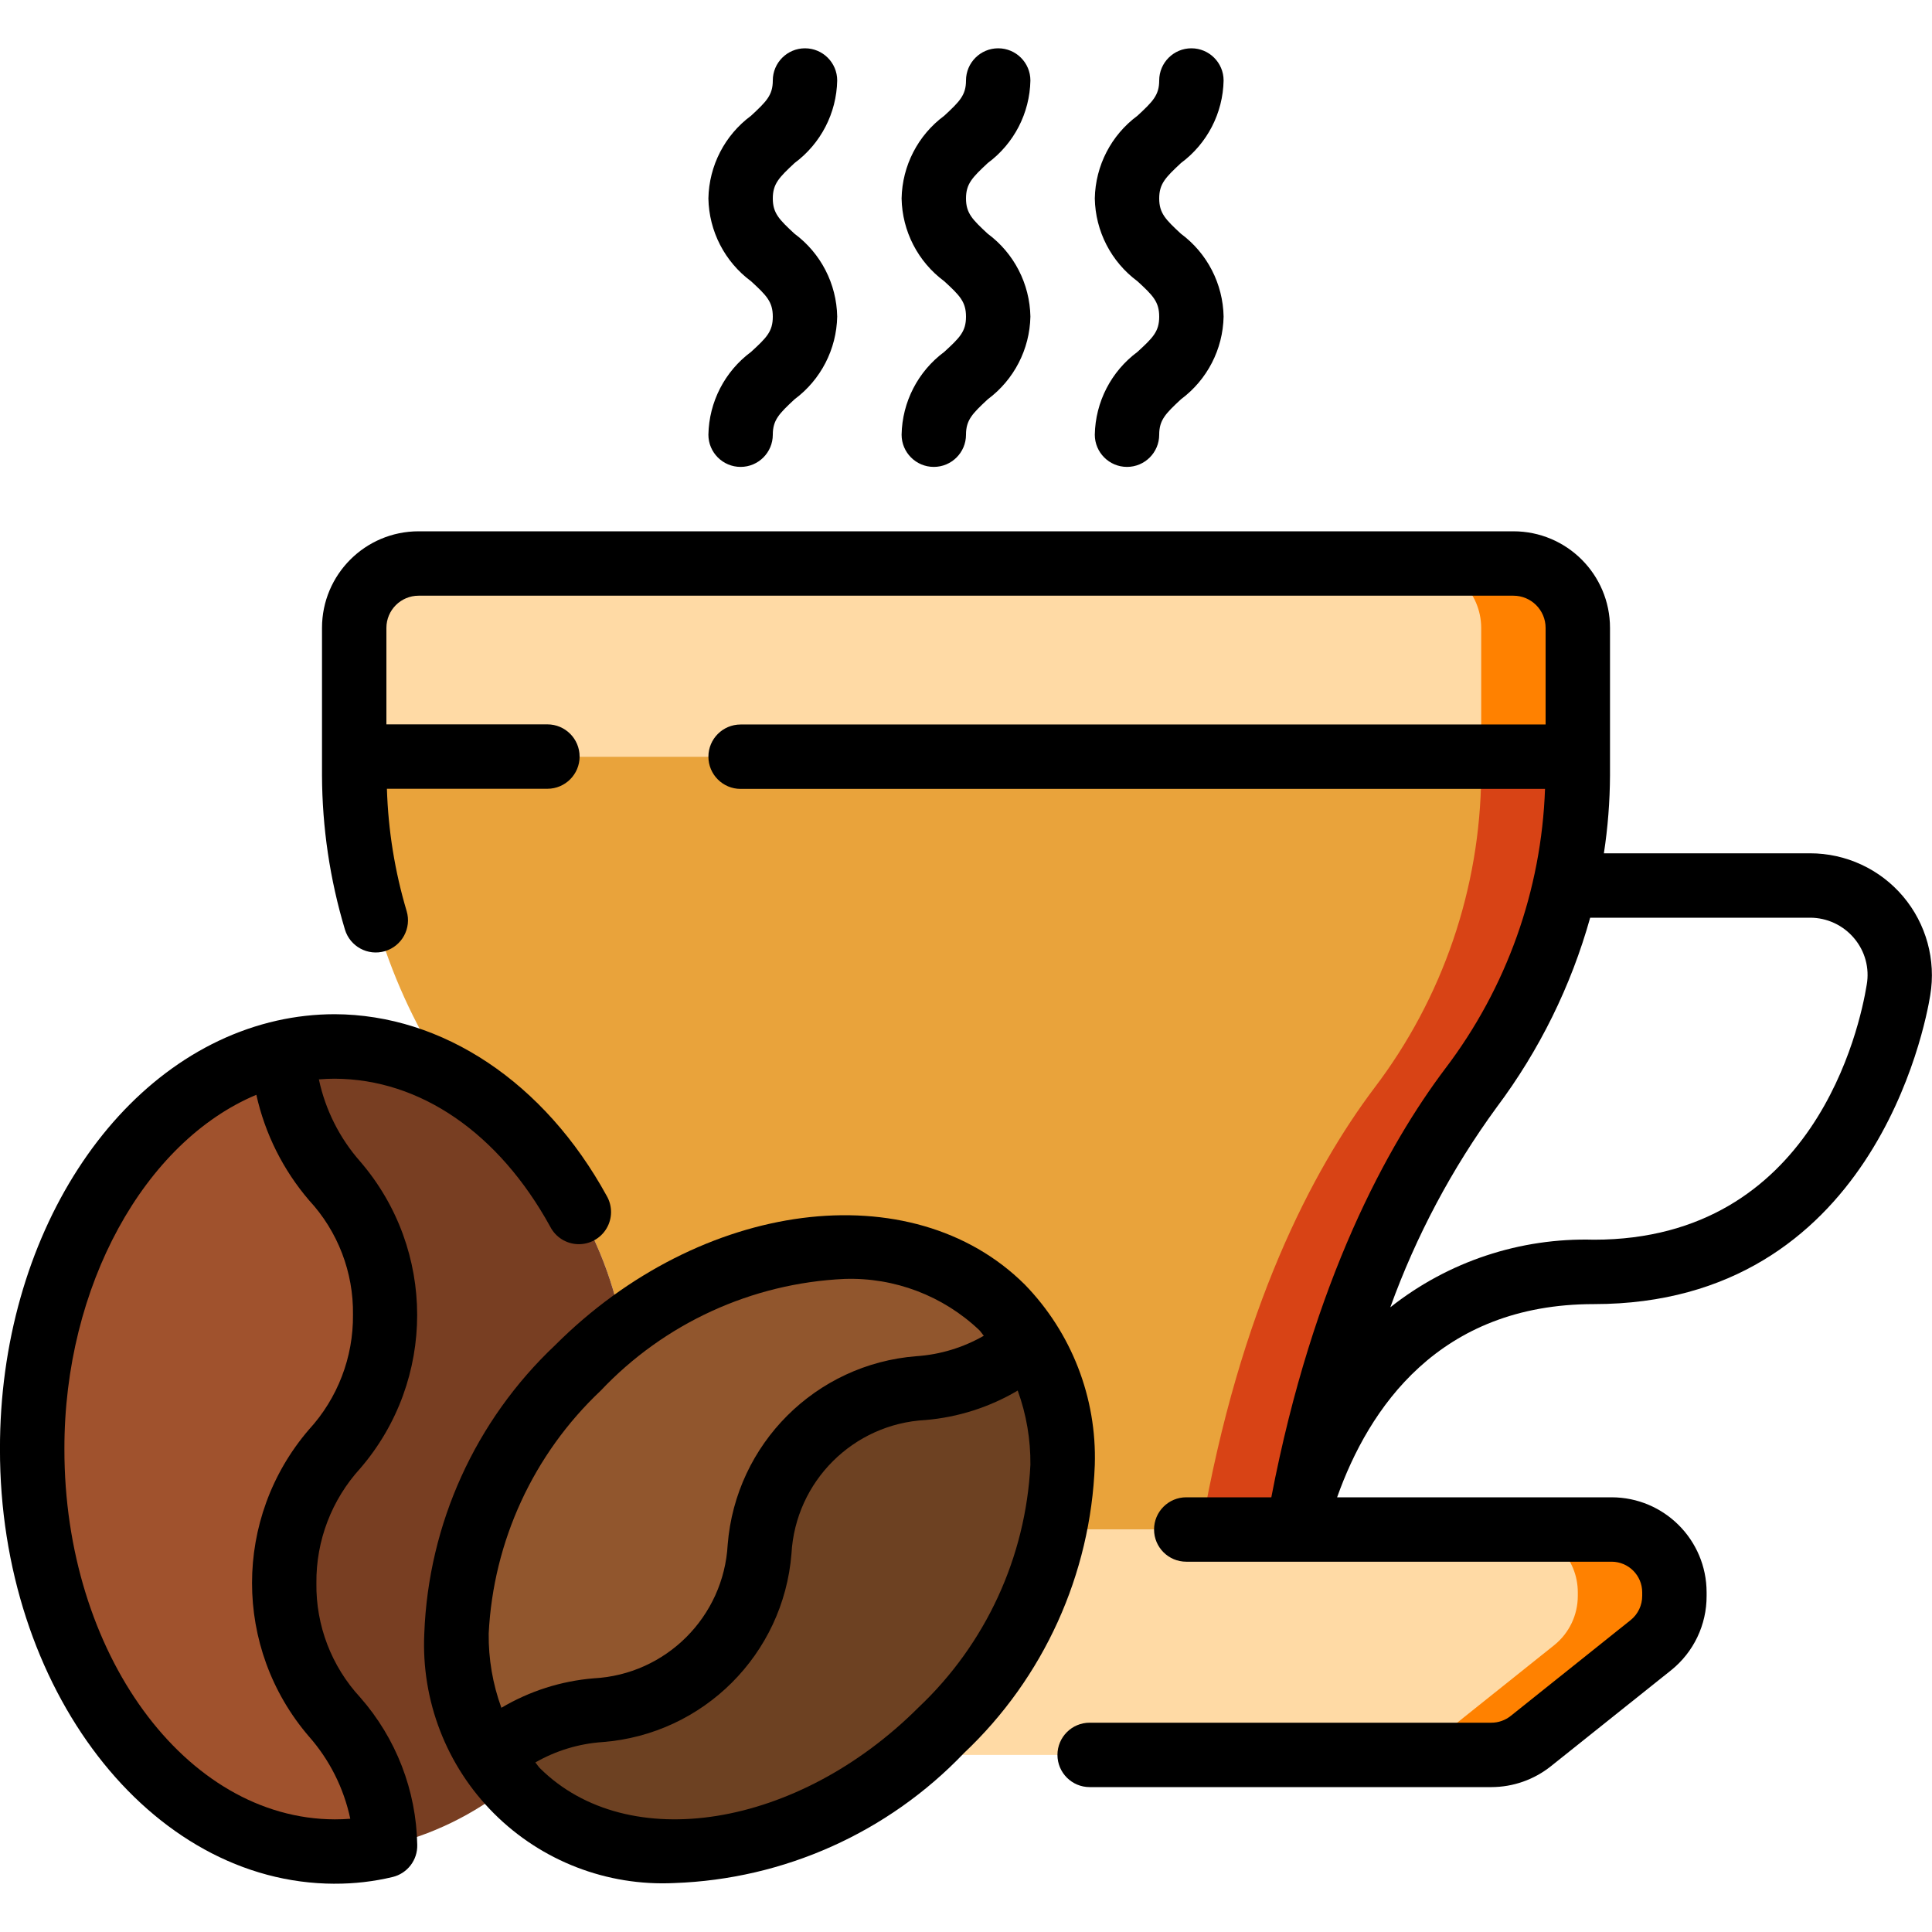 <svg xmlns="http://www.w3.org/2000/svg" version="1.1" xmlns:xlink="http://www.w3.org/1999/xlink" xmlns:svgjs="http://svgjs.com/svgjs" width="512" height="512" x="0" y="0" viewBox="0 0 60 57" style="enable-background:new 0 0 512 512" xml:space="preserve" class=""><g><g id="Page-1" fill="none" fill-rule="evenodd"><g id="054---Coffee" fill-rule="nonzero"><path id="Shape" d="m49 18v4h-38v-4c.003-1.103.897-1.997 2-2h34c1.103.003 1.997.897 2 2z" fill="#ffdaa5" data-original="#ff9801" class=""></path><path id="Shape" d="m47 16h-3c1.103.003 1.997.897 2 2v4h3v-4c-.003-1.103-.897-1.997-2-2z" fill="#ff8100" data-original="#f57c00" class=""></path><path id="Shape" d="m49 22v.58c-.03 3.51-1.195 6.916-3.32 9.71-1.92 2.55-4.18 6.85-5.37 13.71h-7.53c.504-1.982.21-4.083-.82-5.85-.243-.378-.524-.73-.84-1.05-2.8-2.77-7.8-2.4-11.79.66-.607-3.271-2.583-6.128-5.43-7.85-1.833-2.771-2.839-6.008-2.9-9.33v-.58z" fill="#e9a33b" data-original="#ff5722" class=""></path><path id="Shape" d="m46 22v.58c-.03 3.51-1.195 6.916-3.32 9.71-1.92 2.55-4.18 6.85-5.37 13.71h3c1.19-6.86 3.45-11.16 5.37-13.71 2.125-2.794 3.29-6.2 3.32-9.71v-.58z" fill="#d84315" data-original="#d84315"></path><path id="Shape" d="m52 47.95v.11c.001.594-.267 1.157-.73 1.53l-3.73 2.98c-.346.278-.776.429-1.22.43h-17.91c.28-.24.55-.49.82-.76 1.757-1.697 2.989-3.863 3.55-6.24h17.27c.517-.001 1.014.204 1.38.57s.571.863.57 1.38z" fill="#ffdaa5" data-original="#ff9801" class=""></path><path id="Shape" d="m50.05 46h-3c.517-.001 1.014.204 1.38.57s.571.863.57 1.38v.11c.001.594-.267 1.157-.73 1.53l-3.73 2.98c-.346.278-.776.429-1.22.43h3c.444-.001.874-.152 1.22-.43l3.73-2.98c.463-.373.731-.936.73-1.53v-.11c.001-.517-.204-1.014-.57-1.38s-.863-.571-1.38-.57z" fill="#ff8100" data-original="#f57c00" class=""></path><path id="Shape" d="m32.78 46c-.561 2.377-1.793 4.543-3.55 6.24-.27.27-.54.52-.82.76-4.07 3.48-9.43 4.02-12.35 1.12-.065-.062-.126-.128-.18-.2-.246-.263-.466-.547-.66-.85 2.47-2.34 4.33-.56 6.8-3.02 2.51-2.5.63-4.38 3.14-6.88 2.46-2.46 4.33-.68 6.79-3.02h.01c1.03 1.767 1.324 3.868.82 5.85z" fill="#6d4122" data-original="#6d4122" class=""></path><path id="Shape" d="m31.96 40.15h-.01c-2.46 2.34-4.33.56-6.79 3.02-2.51 2.5-.63 4.38-3.14 6.88-2.47 2.46-4.33.68-6.8 3.02-2.07-3.27-1.01-8.38 2.73-12.09.433-.436.894-.843 1.38-1.22 3.99-3.06 8.99-3.43 11.79-.66.316.32.597.672.84 1.05z" fill="#91562d" data-original="#91562d"></path><path id="Shape" d="m17.95 40.98c-3.74 3.71-4.8 8.82-2.73 12.09.194.303.414.587.66.85-1.143.929-2.484 1.582-3.92 1.91v-.01c-.1-4-3.14-4.06-3.14-8.15 0-4.17 3.14-4.17 3.14-8.34 0-4.09-3.04-4.15-3.14-8.15.516-.115 1.042-.176 1.57-.18 1.228.003 2.435.316 3.51.91 2.847 1.722 4.823 4.579 5.43 7.85-.486.377-.947.784-1.38 1.22z" fill="#783e22" data-original="#783e22" class=""></path><path id="Shape" d="m8.82 47.67c0 4.09 3.04 4.15 3.14 8.15v.01c-5.89 1.25-10.97-4.75-10.96-12.33-.01-6.18 3.38-11.33 7.82-12.32.1 4 3.14 4.06 3.14 8.15 0 4.17-3.14 4.17-3.14 8.34z" fill="#a0522d" data-original="#a0522d" class=""></path><g fill="#000"><path id="Shape" d="m10 18v4.58c.006 1.621.245 3.232.711 4.784.157.53.713.832 1.243.675s.832-.713.675-1.243c-.368-1.235-.574-2.512-.613-3.8h4.984c.552 0 1-.448 1-1s-.448-1-1-1h-5v-2.996c0-.552.448-1 1-1h34c.552 0 1 .448 1 1v3h-25c-.552 0-1 .448-1 1s.448 1 1 1h24.982c-.111 3.147-1.194 6.182-3.1 8.688-1.768 2.348-4.1 6.544-5.4 13.312h-2.642c-.552 0-1 .448-1 1s.448 1 1 1h13.21c.524.001.949.426.95.95v.11c.001.29-.129.566-.354.749l-3.729 2.98c-.17.136-.382.211-.6.211h-12.477c-.552 0-1 .448-1 1s.448 1 1 1h12.48c.67-.002 1.32-.23 1.844-.648l3.736-2.983c.699-.562 1.104-1.412 1.1-2.309v-.11c-.002-1.629-1.321-2.948-2.95-2.95h-8.525c.982-2.764 3.158-6 7.975-6 8.643 0 10.288-8.617 10.445-9.59.184-1.098-.125-2.222-.844-3.072s-1.777-1.339-2.891-1.338h-6.4c.123-.801.186-1.61.19-2.42v-4.58c0-1.657-1.343-3-3-3h-34c-1.657 0-3 1.343-3 3zm46.21 9c.529-.001 1.032.233 1.372.639.338.399.481.926.391 1.441-.214 1.32-1.63 7.92-8.473 7.92-2.289-.065-4.528.678-6.323 2.1.801-2.218 1.914-4.31 3.305-6.214 1.323-1.765 2.308-3.761 2.902-5.886z" fill="#000000" data-original="#000000" class=""></path><path id="Shape" d="m31.824 38.391c-3.513-3.489-10.057-2.644-14.583 1.884-2.476 2.335-3.936 5.55-4.064 8.951-.099 2.086.687 4.117 2.165 5.594 1.477 1.476 3.509 2.261 5.595 2.16 3.412-.119 6.642-1.567 9-4.036 2.476-2.335 3.935-5.549 4.063-8.95.064-2.085-.722-4.107-2.176-5.603zm-13.171 3.3c1.979-2.096 4.695-3.341 7.575-3.473 1.551-.051 3.058.522 4.184 1.59.053.053.09.119.141.175-.641.368-1.357.585-2.094.635-3.126.244-5.61 2.725-5.86 5.85-.123 2.245-1.918 4.037-4.164 4.154-1.012.084-1.991.397-2.864.915-.27-.739-.403-1.521-.394-2.308.143-2.867 1.389-5.568 3.476-7.538zm9.872 9.835c-3.751 3.752-9.026 4.6-11.759 1.885-.053-.054-.09-.12-.141-.176.641-.368 1.357-.585 2.094-.634 3.126-.244 5.611-2.724 5.861-5.85.124-2.243 1.918-4.033 4.162-4.151 1.011-.085 1.991-.398 2.864-.915.269.739.402 1.52.394 2.306-.143 2.866-1.388 5.566-3.475 7.535z" fill="#000000" data-original="#000000" class=""></path><path id="Shape" d="m10.393 57c.606.003 1.211-.067 1.8-.208.459-.111.778-.528.765-1-.03-1.687-.657-3.308-1.77-4.576-.893-.965-1.381-2.237-1.362-3.552-.013-1.318.475-2.591 1.364-3.564 2.354-2.738 2.354-6.786 0-9.524-.642-.727-1.085-1.607-1.287-2.555.166-.014.328-.021.487-.021 2.66.009 5.1 1.687 6.7 4.6.167.322.495.528.857.539.362.011.702-.175.888-.486.186-.311.189-.698.008-1.012-1.931-3.524-5.09-5.633-8.453-5.644-.602.001-1.202.068-1.79.2-4.993 1.124-8.611 6.717-8.601 13.304-.01 7.433 4.651 13.489 10.393 13.5zm-2.432-24.5c.269 1.211.832 2.336 1.639 3.278.893.965 1.381 2.237 1.362 3.552.013 1.321-.477 2.597-1.371 3.57-2.352 2.739-2.352 6.785 0 9.524.643.727 1.086 1.609 1.287 2.559-.156.013-.315.019-.479.019-4.642-.011-8.407-5.169-8.399-11.502-.008-5.059 2.489-9.547 5.961-11z" fill="#000000" data-original="#000000" class=""></path><path id="Shape" d="m23.324 9.429c-.816.605-1.305 1.555-1.324 2.571 0 .552.448 1 1 1s1-.448 1-1c0-.459.2-.656.676-1.1.815-.605 1.304-1.554 1.324-2.569-.019-1.016-.508-1.966-1.324-2.571-.476-.441-.676-.638-.676-1.097s.2-.654.676-1.1c.815-.603 1.304-1.55 1.324-2.563 0-.552-.448-1-1-1s-1 .448-1 1c0 .457-.2.653-.675 1.094-.817.604-1.306 1.553-1.325 2.569.018 1.016.507 1.966 1.324 2.571.481.441.676.638.676 1.1s-.195.654-.676 1.095z" fill="#000000" data-original="#000000" class=""></path><path id="Shape" d="m29.324 9.429c-.816.605-1.305 1.555-1.324 2.571 0 .552.448 1 1 1s1-.448 1-1c0-.459.2-.656.676-1.1.815-.605 1.304-1.554 1.324-2.569-.019-1.016-.508-1.966-1.324-2.571-.476-.441-.676-.638-.676-1.097s.2-.654.676-1.1c.815-.603 1.304-1.55 1.324-2.563 0-.552-.448-1-1-1s-1 .448-1 1c0 .457-.2.653-.675 1.094-.817.604-1.306 1.553-1.325 2.569.018 1.016.507 1.966 1.324 2.571.481.441.676.638.676 1.1s-.195.654-.676 1.095z" fill="#000000" data-original="#000000" class=""></path><path id="Shape" d="m35.324 9.429c-.816.605-1.305 1.555-1.324 2.571 0 .552.448 1 1 1s1-.448 1-1c0-.459.2-.656.676-1.1.815-.605 1.304-1.554 1.324-2.569-.019-1.016-.508-1.966-1.324-2.571-.476-.441-.676-.638-.676-1.097s.2-.654.676-1.1c.815-.603 1.304-1.55 1.324-2.563 0-.552-.448-1-1-1s-1 .448-1 1c0 .457-.2.653-.675 1.094-.817.604-1.306 1.553-1.325 2.569.018 1.016.507 1.966 1.324 2.571.481.441.676.638.676 1.1s-.195.654-.676 1.095z" fill="#000000" data-original="#000000" class=""></path></g></g></g></g></svg>